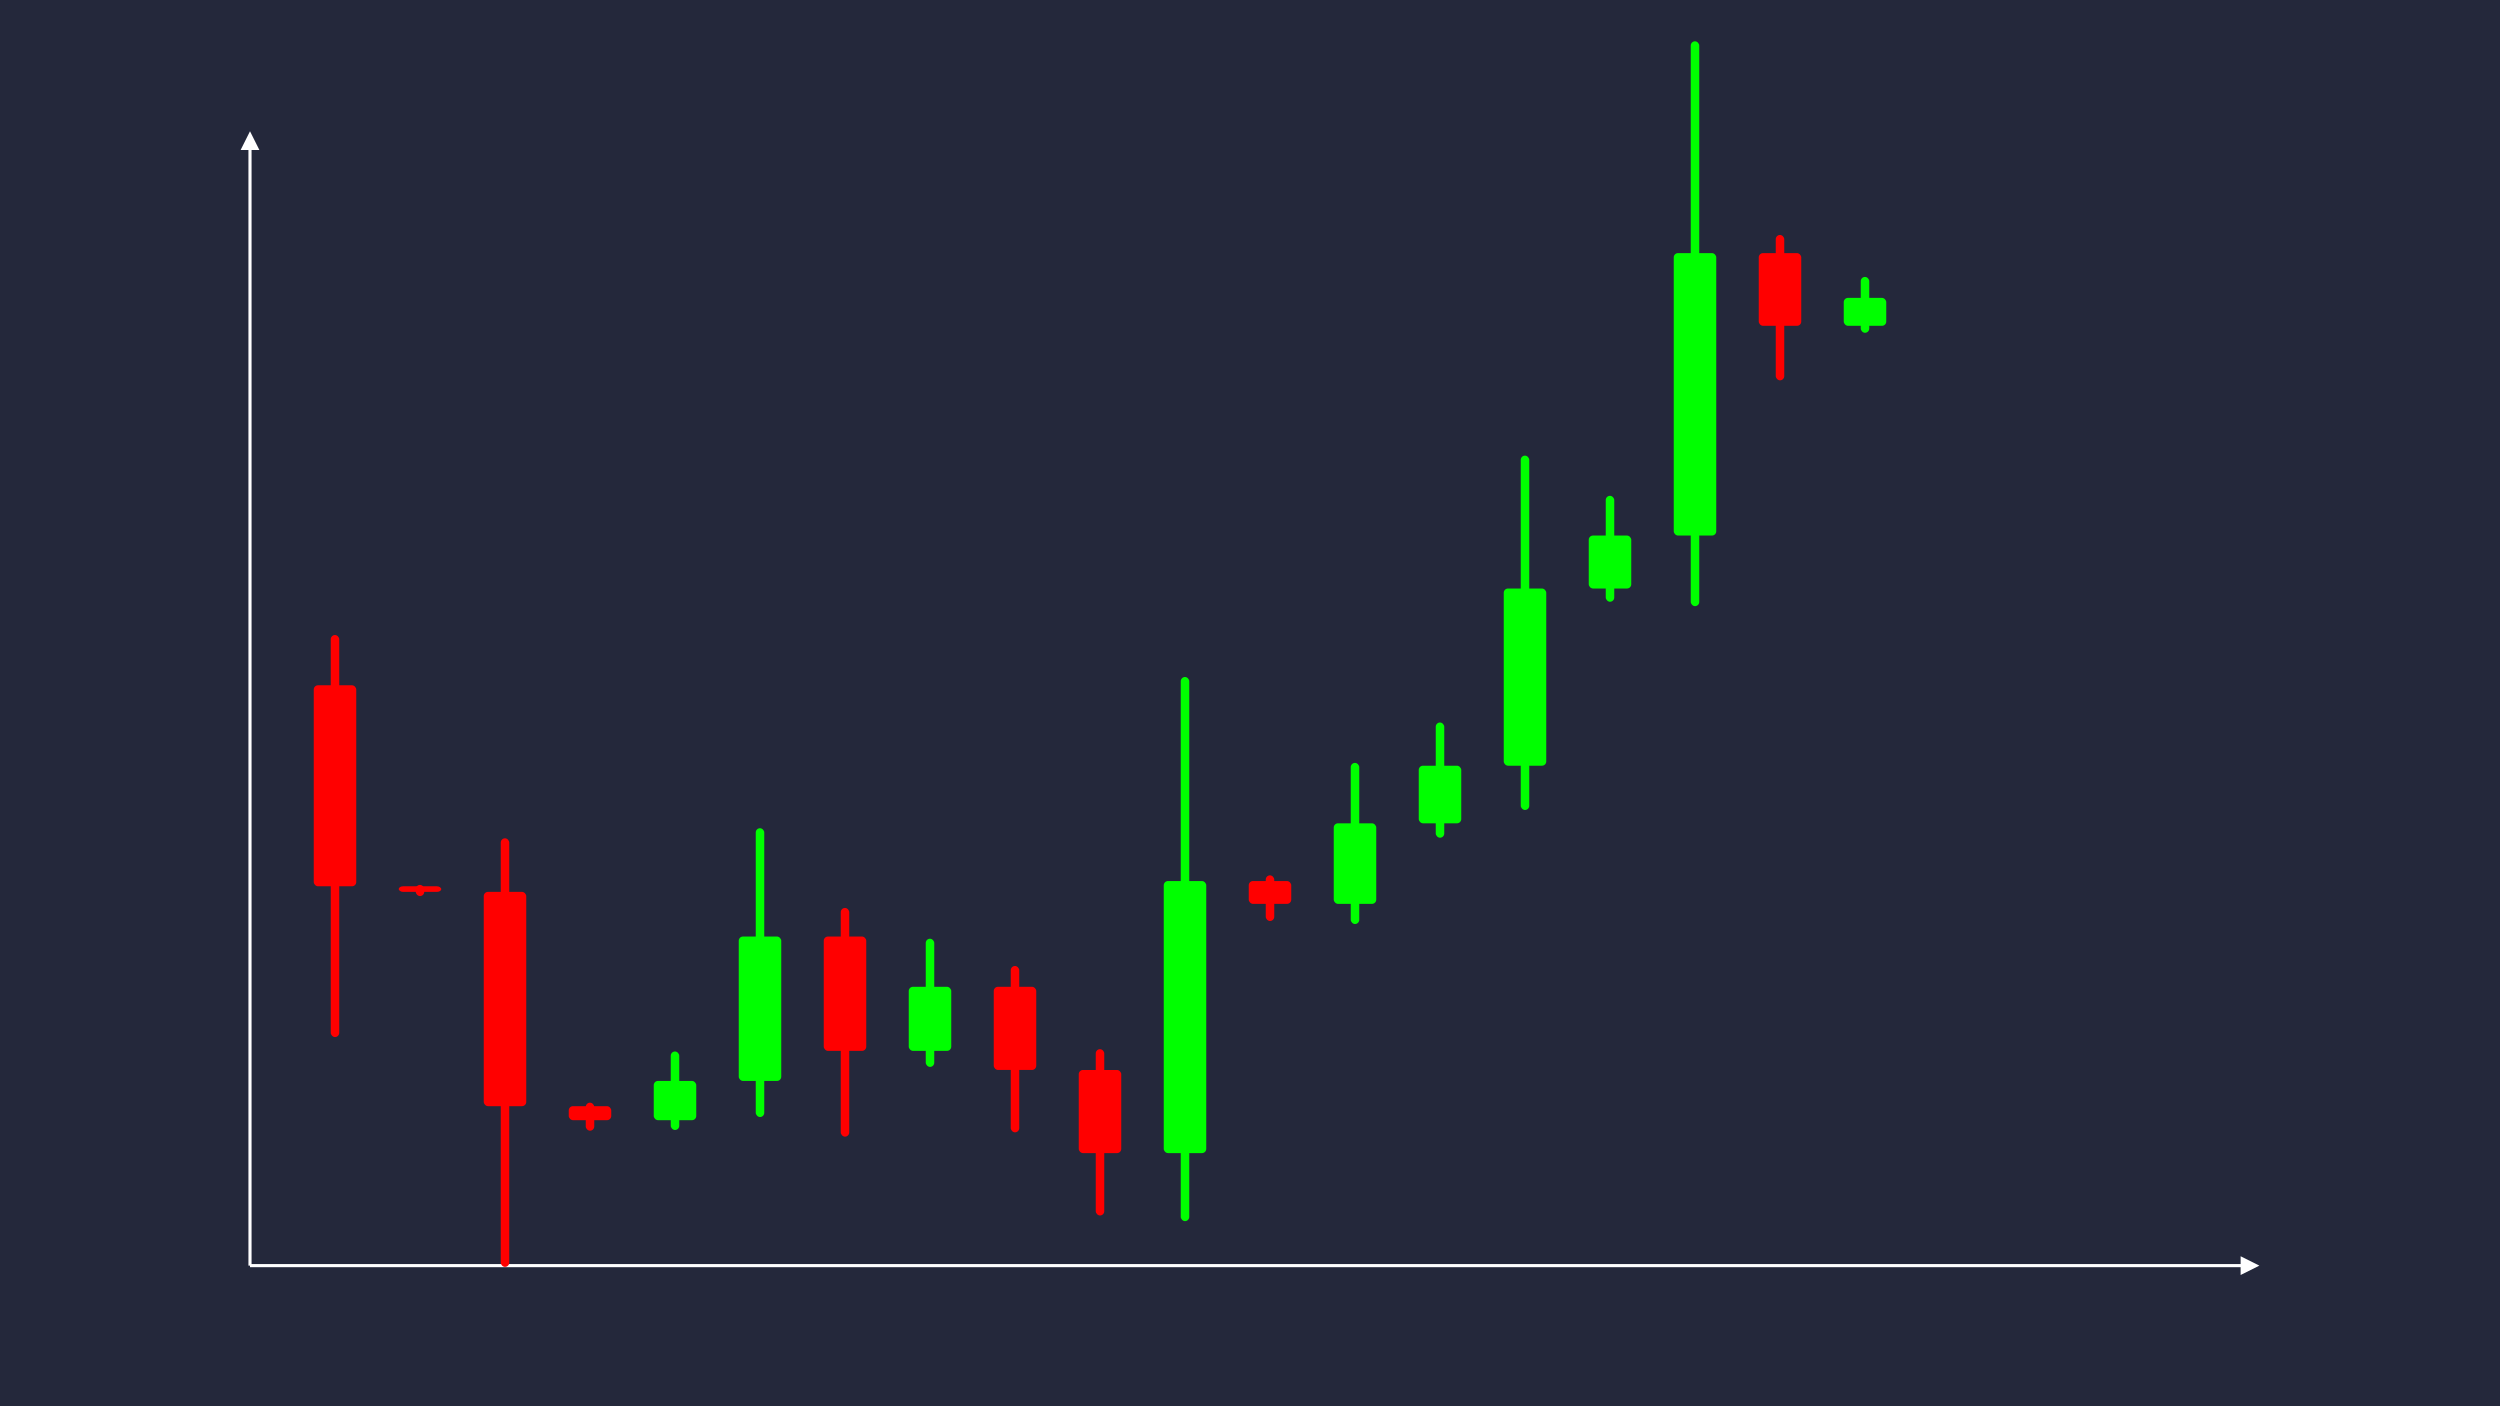 <svg width='1600' height='900' viewBox='0 0 1600 900' fill='none' xmlns='http://www.w3.org/2000/svg'>
            <style>
                .regular {
                    font: normal 36.8px sans-serif;
                }
            </style>

            <defs>
                <marker id='arrow' viewBox='0 0 10 10' refX='5' refY='5' markerWidth='6' markerHeight='6' orient='auto-start-reverse'>
                    <path fill='#fff' d='M 0 0 L 10 5 L 0 10 z' />
                </marker>
            </defs>

            <rect width='1600' height='900' fill='#24283b'/>

            <line x1='160' y1='810' x2='160' y2='90' stroke='#fff' stroke-width='2' marker-end='url(#arrow)'/>
            <line x1='160' y1='810' x2='1440' y2='810' stroke='#fff' stroke-width='2' marker-end='url(#arrow)'/>

            <rect x='200.80' y='438.58' width='27.20' height='128.65' rx='2.72' fill='#f00' /><rect x='211.68' y='406.42' width='5.44' height='257.30' rx='2.72' fill='#f00' />
<rect x='255.20' y='567.23' width='27.20' height='3.57' rx='2.72' fill='#f00' /><rect x='266.08' y='566.34' width='5.44' height='7.14' rx='2.72' fill='#f00' />
<rect x='309.60' y='570.80' width='27.20' height='137.15' rx='2.72' fill='#f00' /><rect x='320.48' y='536.51' width='5.44' height='274.30' rx='2.72' fill='#f00' />
<rect x='364.00' y='707.95' width='27.20' height='8.97' rx='2.72' fill='#f00' /><rect x='374.88' y='705.71' width='5.44' height='17.94' rx='2.72' fill='#f00' />
<rect x='418.40' y='691.79' width='27.20' height='25.13' rx='2.72' fill='#0f0' /><rect x='429.28' y='672.95' width='5.44' height='50.25' rx='2.72' fill='#0f0' />
<rect x='472.80' y='599.38' width='27.20' height='92.42' rx='2.72' fill='#0f0' /><rect x='483.68' y='530.06' width='5.44' height='184.84' rx='2.72' fill='#0f0' />
<rect x='527.20' y='599.38' width='27.20' height='73.19' rx='2.72' fill='#f00' /><rect x='538.08' y='581.08' width='5.44' height='146.38' rx='2.72' fill='#f00' />
<rect x='581.60' y='631.54' width='27.20' height='41.02' rx='2.72' fill='#0f0' /><rect x='592.48' y='600.78' width='5.44' height='82.04' rx='2.72' fill='#0f0' />
<rect x='636.00' y='631.54' width='27.20' height='53.23' rx='2.72' fill='#f00' /><rect x='646.88' y='618.23' width='5.44' height='106.47' rx='2.72' fill='#f00' />
<rect x='690.40' y='684.78' width='27.20' height='53.22' rx='2.72' fill='#f00' /><rect x='701.28' y='671.47' width='5.44' height='106.44' rx='2.72' fill='#f00' />
<rect x='744.80' y='563.87' width='27.20' height='174.12' rx='2.72' fill='#0f0' /><rect x='755.68' y='433.28' width='5.44' height='348.25' rx='2.72' fill='#0f0' />
<rect x='799.20' y='563.87' width='27.20' height='14.61' rx='2.72' fill='#f00' /><rect x='810.08' y='560.22' width='5.44' height='29.22' rx='2.72' fill='#f00' />
<rect x='853.60' y='526.92' width='27.20' height='51.56' rx='2.72' fill='#0f0' /><rect x='864.48' y='488.25' width='5.44' height='103.13' rx='2.72' fill='#0f0' />
<rect x='908.00' y='490.05' width='27.20' height='36.87' rx='2.72' fill='#0f0' /><rect x='918.88' y='462.40' width='5.44' height='73.74' rx='2.72' fill='#0f0' />
<rect x='962.40' y='376.65' width='27.20' height='113.40' rx='2.72' fill='#0f0' /><rect x='973.28' y='291.60' width='5.44' height='226.80' rx='2.72' fill='#0f0' />
<rect x='1016.80' y='342.75' width='27.20' height='33.90' rx='2.72' fill='#0f0' /><rect x='1027.68' y='317.32' width='5.44' height='67.81' rx='2.72' fill='#0f0' />
<rect x='1071.20' y='162.00' width='27.20' height='180.75' rx='2.72' fill='#0f0' /><rect x='1082.08' y='26.44' width='5.44' height='361.50' rx='2.72' fill='#0f0' />
<rect x='1125.60' y='162.00' width='27.20' height='46.52' rx='2.72' fill='#f00' /><rect x='1136.48' y='150.37' width='5.44' height='93.05' rx='2.72' fill='#f00' />
<rect x='1180.00' y='190.64' width='27.20' height='17.88' rx='2.72' fill='#0f0' /><rect x='1190.88' y='177.23' width='5.44' height='35.76' rx='2.72' fill='#0f0' />

        </svg>